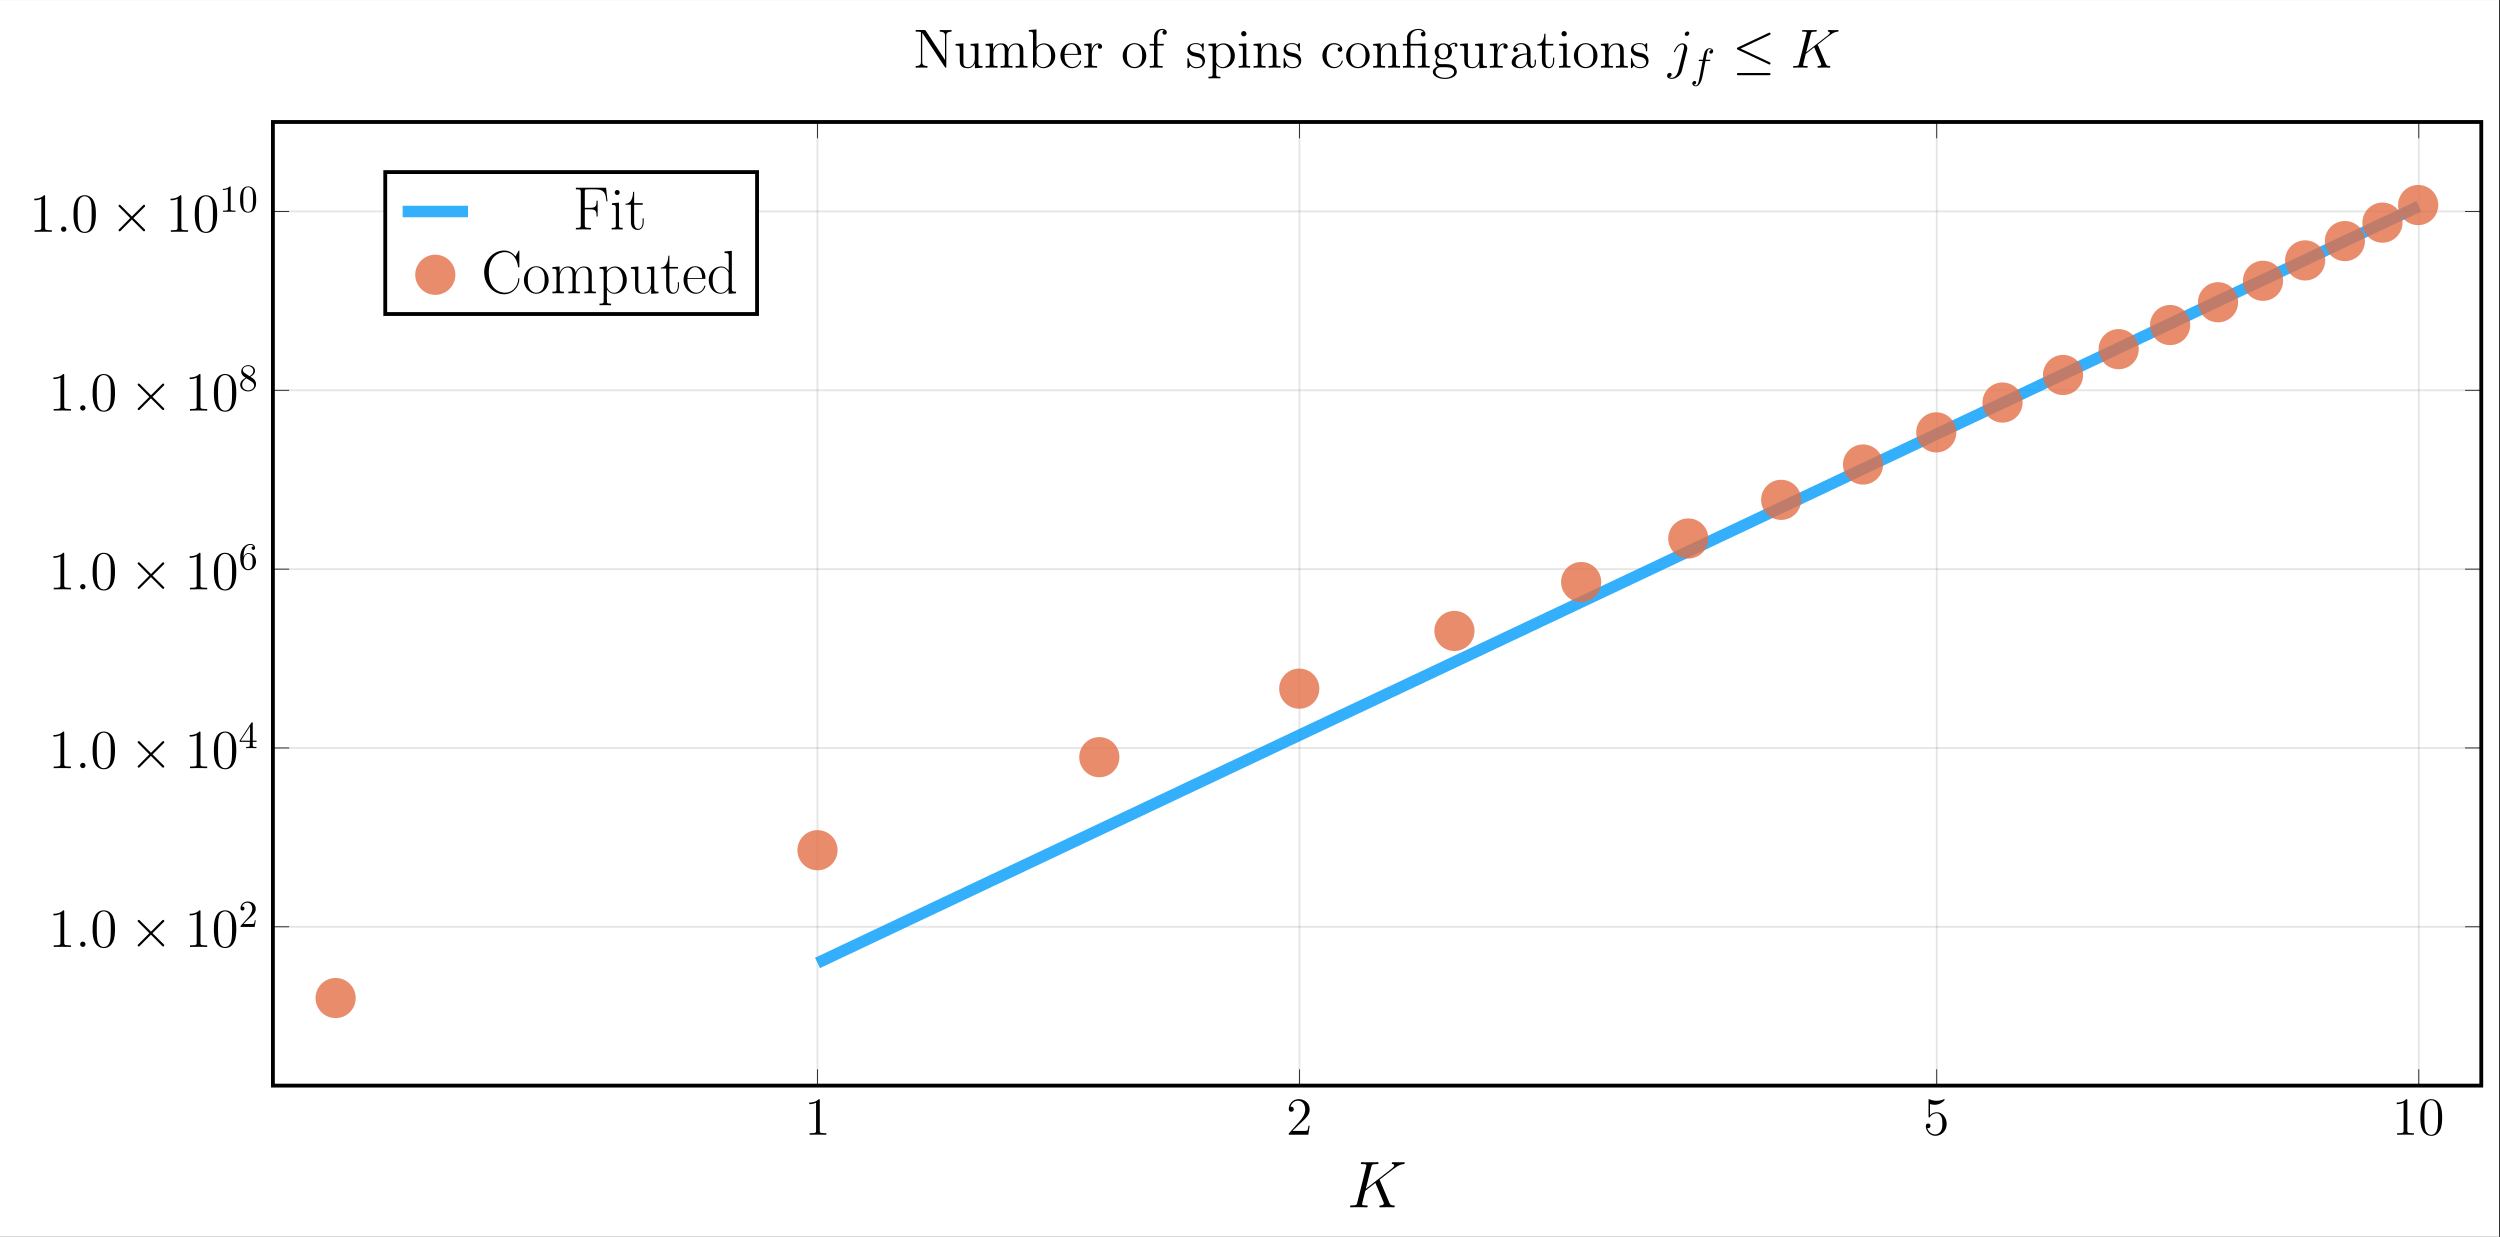 <?xml version="1.0" encoding="UTF-8"?>
<svg xmlns="http://www.w3.org/2000/svg" xmlns:xlink="http://www.w3.org/1999/xlink" width="650.738pt" height="321.957pt" viewBox="0 0 650.738 321.957" version="1.2">
<rect x="0" y="0" width="650.738" height="321.957" fill="#333333" stroke="none"/>
<defs>
<g>
<symbol overflow="visible" id="glyph-1661163015099805-0-0">
<path style="stroke:none;" d=""/>
</symbol>
<symbol overflow="visible" id="glyph-1661163015099805-0-1">
<path style="stroke:none;" d="M 5.719 0 L 5.719 -0.406 L 5.281 -0.406 C 4.062 -0.406 4.016 -0.578 4.016 -1.078 L 4.016 -8.938 C 4.016 -9.25 4.016 -9.266 3.734 -9.266 C 3.406 -8.891 2.703 -8.375 1.266 -8.375 L 1.266 -7.969 C 1.594 -7.969 2.281 -7.969 3.047 -8.328 L 3.047 -1.078 C 3.047 -0.578 3.016 -0.406 1.781 -0.406 L 1.359 -0.406 L 1.359 0 C 1.734 -0.031 3.078 -0.031 3.547 -0.031 C 4 -0.031 5.344 -0.031 5.719 0 Z M 5.719 0 "/>
</symbol>
<symbol overflow="visible" id="glyph-1661163015099805-0-2">
<path style="stroke:none;" d="M 6.125 -2.344 L 5.828 -2.344 C 5.781 -2.109 5.672 -1.344 5.531 -1.109 C 5.438 -0.984 4.641 -0.984 4.219 -0.984 L 1.641 -0.984 C 2.016 -1.312 2.875 -2.203 3.234 -2.531 C 5.359 -4.484 6.125 -5.219 6.125 -6.594 C 6.125 -8.188 4.859 -9.266 3.25 -9.266 C 1.625 -9.266 0.688 -7.891 0.688 -6.688 C 0.688 -5.984 1.297 -5.984 1.344 -5.984 C 1.625 -5.984 2 -6.188 2 -6.641 C 2 -7.031 1.734 -7.297 1.344 -7.297 C 1.219 -7.297 1.188 -7.297 1.141 -7.281 C 1.406 -8.219 2.156 -8.859 3.062 -8.859 C 4.25 -8.859 4.969 -7.875 4.969 -6.594 C 4.969 -5.406 4.297 -4.375 3.5 -3.484 L 0.688 -0.328 L 0.688 0 L 5.766 0 Z M 6.125 -2.344 "/>
</symbol>
<symbol overflow="visible" id="glyph-1661163015099805-0-3">
<path style="stroke:none;" d="M 6.125 -2.797 C 6.125 -4.453 5.016 -5.844 3.547 -5.844 C 2.766 -5.844 2.141 -5.484 1.781 -5.094 L 1.781 -7.984 C 2.391 -7.797 2.875 -7.781 3.031 -7.781 C 4.594 -7.781 5.609 -8.938 5.609 -9.125 C 5.609 -9.188 5.578 -9.25 5.484 -9.25 C 5.484 -9.25 5.438 -9.25 5.312 -9.203 C 4.531 -8.859 3.859 -8.828 3.5 -8.828 C 2.578 -8.828 1.922 -9.094 1.656 -9.219 C 1.562 -9.25 1.516 -9.25 1.516 -9.25 C 1.406 -9.25 1.406 -9.172 1.406 -8.953 L 1.406 -4.812 C 1.406 -4.562 1.406 -4.469 1.578 -4.469 C 1.641 -4.469 1.656 -4.484 1.797 -4.656 C 2.188 -5.219 2.844 -5.562 3.547 -5.562 C 4.281 -5.562 4.641 -4.875 4.75 -4.641 C 4.984 -4.094 5 -3.422 5 -2.891 C 5 -2.359 5 -1.562 4.609 -0.938 C 4.312 -0.438 3.766 -0.078 3.156 -0.078 C 2.234 -0.078 1.328 -0.703 1.078 -1.734 C 1.141 -1.703 1.219 -1.688 1.297 -1.688 C 1.531 -1.688 1.906 -1.828 1.906 -2.297 C 1.906 -2.688 1.641 -2.906 1.297 -2.906 C 1.047 -2.906 0.688 -2.781 0.688 -2.25 C 0.688 -1.062 1.625 0.297 3.172 0.297 C 4.75 0.297 6.125 -1.031 6.125 -2.797 Z M 6.125 -2.797 "/>
</symbol>
<symbol overflow="visible" id="glyph-1661163015099805-0-4">
<path style="stroke:none;" d="M 6.25 -4.453 C 6.25 -5.609 6.172 -6.75 5.672 -7.812 C 5.094 -8.969 4.094 -9.266 3.422 -9.266 C 2.609 -9.266 1.609 -8.859 1.094 -7.703 C 0.703 -6.828 0.578 -5.969 0.578 -4.453 C 0.578 -3.109 0.672 -2.094 1.172 -1.094 C 1.719 -0.047 2.672 0.297 3.406 0.297 C 4.609 0.297 5.312 -0.438 5.719 -1.234 C 6.219 -2.281 6.25 -3.656 6.25 -4.453 Z M 5.188 -4.625 C 5.188 -3.688 5.188 -2.641 5.031 -1.781 C 4.766 -0.25 3.891 0.016 3.406 0.016 C 2.953 0.016 2.047 -0.234 1.781 -1.75 C 1.625 -2.594 1.625 -3.656 1.625 -4.625 C 1.625 -5.766 1.625 -6.797 1.859 -7.625 C 2.094 -8.562 2.797 -8.984 3.406 -8.984 C 3.938 -8.984 4.734 -8.672 5 -7.469 C 5.188 -6.672 5.188 -5.578 5.188 -4.625 Z M 5.188 -4.625 "/>
</symbol>
<symbol overflow="visible" id="glyph-1661163015099805-1-0">
<path style="stroke:none;" d=""/>
</symbol>
<symbol overflow="visible" id="glyph-1661163015099805-1-1">
<path style="stroke:none;" d="M 4.125 -9.188 C 4.125 -9.531 4.125 -9.531 3.844 -9.531 C 3.5 -9.156 2.781 -8.625 1.312 -8.625 L 1.312 -8.203 C 1.641 -8.203 2.359 -8.203 3.141 -8.578 L 3.141 -1.109 C 3.141 -0.594 3.094 -0.422 1.844 -0.422 L 1.391 -0.422 L 1.391 0 C 1.781 -0.031 3.172 -0.031 3.641 -0.031 C 4.109 -0.031 5.5 -0.031 5.875 0 L 5.875 -0.422 L 5.438 -0.422 C 4.172 -0.422 4.125 -0.594 4.125 -1.109 Z M 4.125 -9.188 "/>
</symbol>
<symbol overflow="visible" id="glyph-1661163015099805-1-2">
<path style="stroke:none;" d="M 6.422 -4.594 C 6.422 -5.781 6.359 -6.938 5.844 -8.031 C 5.25 -9.219 4.219 -9.531 3.516 -9.531 C 2.688 -9.531 1.656 -9.125 1.141 -7.938 C 0.734 -7.031 0.594 -6.141 0.594 -4.594 C 0.594 -3.203 0.688 -2.156 1.203 -1.141 C 1.766 -0.047 2.75 0.297 3.5 0.297 C 4.75 0.297 5.469 -0.438 5.875 -1.281 C 6.391 -2.359 6.422 -3.766 6.422 -4.594 Z M 3.5 0.016 C 3.047 0.016 2.109 -0.25 1.844 -1.812 C 1.672 -2.672 1.672 -3.766 1.672 -4.766 C 1.672 -5.938 1.672 -7 1.906 -7.844 C 2.156 -8.812 2.891 -9.25 3.5 -9.25 C 4.047 -9.25 4.875 -8.922 5.156 -7.688 C 5.328 -6.875 5.328 -5.734 5.328 -4.766 C 5.328 -3.797 5.328 -2.719 5.172 -1.844 C 4.906 -0.266 4 0.016 3.5 0.016 Z M 3.5 0.016 "/>
</symbol>
<symbol overflow="visible" id="glyph-1661163015099805-1-3">
<path style="stroke:none;" d="M 3.234 -9.594 C 3.109 -9.781 3.094 -9.797 2.781 -9.797 L 0.594 -9.797 L 0.594 -9.375 C 1.203 -9.375 1.562 -9.375 1.953 -9.281 L 1.953 -1.5 C 1.953 -1.094 1.953 -0.422 0.594 -0.422 L 0.594 0 C 0.969 -0.031 1.719 -0.031 2.125 -0.031 C 2.531 -0.031 3.281 -0.031 3.656 0 L 3.656 -0.422 C 2.297 -0.422 2.297 -1.094 2.297 -1.5 L 2.297 -9.047 C 2.406 -8.938 2.406 -8.906 2.531 -8.734 L 8.141 -0.219 C 8.281 -0.016 8.297 0 8.391 0 C 8.516 0 8.547 -0.062 8.562 -0.094 L 8.562 -8.297 C 8.562 -8.703 8.562 -9.375 9.922 -9.375 L 9.922 -9.797 C 9.547 -9.766 8.797 -9.766 8.391 -9.766 C 7.984 -9.766 7.234 -9.766 6.859 -9.797 L 6.859 -9.375 C 8.219 -9.375 8.219 -8.703 8.219 -8.297 L 8.219 -2.016 Z M 3.234 -9.594 "/>
</symbol>
<symbol overflow="visible" id="glyph-1661163015099805-1-4">
<path style="stroke:none;" d="M 4.359 -6.172 L 4.359 -5.75 C 5.328 -5.75 5.453 -5.656 5.453 -4.953 L 5.453 -2.375 C 5.453 -1.156 4.812 -0.141 3.734 -0.141 C 2.547 -0.141 2.484 -0.812 2.484 -1.578 L 2.484 -6.328 L 0.453 -6.172 L 0.453 -5.75 C 1.547 -5.75 1.547 -5.703 1.547 -4.438 L 1.547 -2.281 C 1.547 -1.391 1.547 -0.875 1.984 -0.406 C 2.328 -0.031 2.906 0.141 3.641 0.141 C 3.891 0.141 4.344 0.141 4.828 -0.266 C 5.25 -0.609 5.484 -1.141 5.484 -1.141 L 5.484 0.141 L 7.469 0 L 7.469 -0.422 C 6.5 -0.422 6.391 -0.516 6.391 -1.219 L 6.391 -6.328 Z M 4.359 -6.172 "/>
</symbol>
<symbol overflow="visible" id="glyph-1661163015099805-1-5">
<path style="stroke:none;" d="M 10.281 -3.484 C 10.281 -4.812 10.281 -5.219 9.953 -5.688 C 9.531 -6.234 8.859 -6.328 8.375 -6.328 C 7.188 -6.328 6.578 -5.469 6.359 -4.906 C 6.156 -6.016 5.375 -6.328 4.469 -6.328 C 3.078 -6.328 2.531 -5.141 2.422 -4.844 L 2.406 -4.844 L 2.406 -6.328 L 0.453 -6.172 L 0.453 -5.75 C 1.438 -5.75 1.547 -5.656 1.547 -4.953 L 1.547 -1.062 C 1.547 -0.422 1.391 -0.422 0.453 -0.422 L 0.453 0 C 0.828 -0.031 1.609 -0.031 2.016 -0.031 C 2.422 -0.031 3.203 -0.031 3.578 0 L 3.578 -0.422 C 2.656 -0.422 2.484 -0.422 2.484 -1.062 L 2.484 -3.734 C 2.484 -5.234 3.469 -6.031 4.359 -6.031 C 5.25 -6.031 5.453 -5.312 5.453 -4.438 L 5.453 -1.062 C 5.453 -0.422 5.297 -0.422 4.359 -0.422 L 4.359 0 C 4.734 -0.031 5.516 -0.031 5.906 -0.031 C 6.328 -0.031 7.094 -0.031 7.469 0 L 7.469 -0.422 C 6.562 -0.422 6.391 -0.422 6.391 -1.062 L 6.391 -3.734 C 6.391 -5.234 7.375 -6.031 8.266 -6.031 C 9.156 -6.031 9.359 -5.312 9.359 -4.438 L 9.359 -1.062 C 9.359 -0.422 9.188 -0.422 8.266 -0.422 L 8.266 0 C 8.641 -0.031 9.406 -0.031 9.812 -0.031 C 10.234 -0.031 11 -0.031 11.375 0 L 11.375 -0.422 C 10.656 -0.422 10.297 -0.422 10.281 -0.844 Z M 10.281 -3.484 "/>
</symbol>
<symbol overflow="visible" id="glyph-1661163015099805-1-6">
<path style="stroke:none;" d="M 2.391 -9.953 L 0.406 -9.797 L 0.406 -9.375 C 1.375 -9.375 1.484 -9.281 1.484 -8.578 L 1.484 0 L 1.812 0 C 1.859 -0.109 2.266 -0.828 2.328 -0.938 C 2.656 -0.406 3.266 0.141 4.188 0.141 C 5.844 0.141 7.281 -1.25 7.281 -3.094 C 7.281 -4.922 5.938 -6.328 4.344 -6.328 C 3.562 -6.328 2.891 -5.969 2.391 -5.359 Z M 2.422 -4.594 C 2.422 -4.844 2.422 -4.875 2.578 -5.109 C 2.922 -5.625 3.562 -6.031 4.266 -6.031 C 4.688 -6.031 6.203 -5.859 6.203 -3.109 C 6.203 -2.156 6.047 -1.547 5.703 -1.031 C 5.422 -0.594 4.844 -0.141 4.125 -0.141 C 3.359 -0.141 2.859 -0.641 2.609 -1.031 C 2.422 -1.328 2.422 -1.391 2.422 -1.641 Z M 2.422 -4.594 "/>
</symbol>
<symbol overflow="visible" id="glyph-1661163015099805-1-7">
<path style="stroke:none;" d="M 5.5 -3.328 C 5.812 -3.328 5.844 -3.328 5.844 -3.594 C 5.844 -5.047 5.062 -6.391 3.328 -6.391 C 1.688 -6.391 0.438 -4.922 0.438 -3.141 C 0.438 -1.25 1.891 0.141 3.484 0.141 C 5.188 0.141 5.844 -1.406 5.844 -1.703 C 5.844 -1.797 5.766 -1.844 5.688 -1.844 C 5.562 -1.844 5.531 -1.781 5.516 -1.703 C 5.141 -0.5 4.172 -0.172 3.578 -0.172 C 2.969 -0.172 1.516 -0.578 1.516 -3.062 L 1.516 -3.328 Z M 1.531 -3.594 C 1.656 -5.859 2.906 -6.109 3.312 -6.109 C 4.844 -6.109 4.938 -4.094 4.953 -3.594 Z M 1.531 -3.594 "/>
</symbol>
<symbol overflow="visible" id="glyph-1661163015099805-1-8">
<path style="stroke:none;" d="M 2.391 -3.344 C 2.391 -4.734 2.969 -6.031 4.078 -6.031 C 4.188 -6.031 4.219 -6.031 4.281 -6.031 C 4.156 -5.969 3.938 -5.875 3.938 -5.5 C 3.938 -5.078 4.266 -4.922 4.484 -4.922 C 4.781 -4.922 5.062 -5.109 5.062 -5.5 C 5.062 -5.922 4.672 -6.328 4.062 -6.328 C 2.844 -6.328 2.422 -5 2.344 -4.734 L 2.328 -4.734 L 2.328 -6.328 L 0.406 -6.172 L 0.406 -5.75 C 1.375 -5.75 1.484 -5.656 1.484 -4.953 L 1.484 -1.062 C 1.484 -0.422 1.328 -0.422 0.406 -0.422 L 0.406 0 C 0.797 -0.031 1.594 -0.031 2.016 -0.031 C 2.406 -0.031 3.422 -0.031 3.766 0 L 3.766 -0.422 L 3.469 -0.422 C 2.422 -0.422 2.391 -0.578 2.391 -1.094 Z M 2.391 -3.344 "/>
</symbol>
<symbol overflow="visible" id="glyph-1661163015099805-1-9">
<path style="stroke:none;" d="M 6.578 -3.062 C 6.578 -4.922 5.172 -6.391 3.516 -6.391 C 1.797 -6.391 0.438 -4.875 0.438 -3.062 C 0.438 -1.234 1.859 0.141 3.5 0.141 C 5.188 0.141 6.578 -1.266 6.578 -3.062 Z M 3.516 -0.172 C 2.984 -0.172 2.344 -0.406 1.922 -1.109 C 1.531 -1.75 1.516 -2.594 1.516 -3.203 C 1.516 -3.75 1.516 -4.625 1.969 -5.266 C 2.359 -5.875 3 -6.109 3.5 -6.109 C 4.062 -6.109 4.656 -5.859 5.047 -5.297 C 5.5 -4.641 5.5 -3.734 5.5 -3.203 C 5.5 -2.703 5.5 -1.812 5.125 -1.141 C 4.719 -0.438 4.062 -0.172 3.516 -0.172 Z M 3.516 -0.172 "/>
</symbol>
<symbol overflow="visible" id="glyph-1661163015099805-1-10">
<path style="stroke:none;" d="M 2.469 -5.766 L 4.094 -5.766 L 4.094 -6.188 L 2.438 -6.188 L 2.438 -7.859 C 2.438 -9.156 3.094 -9.812 3.688 -9.812 C 3.797 -9.812 4.016 -9.781 4.188 -9.703 C 4.125 -9.688 3.766 -9.547 3.766 -9.141 C 3.766 -8.812 4 -8.578 4.328 -8.578 C 4.672 -8.578 4.906 -8.812 4.906 -9.156 C 4.906 -9.688 4.391 -10.094 3.703 -10.094 C 2.703 -10.094 1.562 -9.328 1.562 -7.859 L 1.562 -6.188 L 0.438 -6.188 L 0.438 -5.766 L 1.562 -5.766 L 1.562 -1.062 C 1.562 -0.422 1.406 -0.422 0.469 -0.422 L 0.469 0 C 0.875 -0.031 1.656 -0.031 2.094 -0.031 C 2.484 -0.031 3.5 -0.031 3.828 0 L 3.828 -0.422 L 3.547 -0.422 C 2.5 -0.422 2.469 -0.578 2.469 -1.094 Z M 2.469 -5.766 "/>
</symbol>
<symbol overflow="visible" id="glyph-1661163015099805-1-11">
<path style="stroke:none;" d="M 4.703 -6.062 C 4.703 -6.328 4.703 -6.391 4.562 -6.391 C 4.453 -6.391 4.172 -6.078 4.078 -5.953 C 3.625 -6.312 3.188 -6.391 2.719 -6.391 C 0.984 -6.391 0.469 -5.453 0.469 -4.656 C 0.469 -4.5 0.469 -4 1.016 -3.5 C 1.484 -3.094 1.969 -3 2.625 -2.875 C 3.406 -2.719 3.594 -2.672 3.953 -2.375 C 4.219 -2.172 4.406 -1.844 4.406 -1.453 C 4.406 -0.828 4.047 -0.141 2.781 -0.141 C 1.844 -0.141 1.141 -0.688 0.828 -2.125 C 0.781 -2.375 0.781 -2.391 0.766 -2.406 C 0.734 -2.469 0.672 -2.469 0.625 -2.469 C 0.469 -2.469 0.469 -2.391 0.469 -2.141 L 0.469 -0.188 C 0.469 0.078 0.469 0.141 0.609 0.141 C 0.688 0.141 0.703 0.125 0.953 -0.172 C 1.016 -0.266 1.016 -0.297 1.234 -0.531 C 1.781 0.141 2.547 0.141 2.797 0.141 C 4.297 0.141 5.047 -0.688 5.047 -1.828 C 5.047 -2.594 4.578 -3.062 4.453 -3.188 C 3.938 -3.625 3.547 -3.719 2.594 -3.891 C 2.172 -3.969 1.125 -4.172 1.125 -5.031 C 1.125 -5.484 1.422 -6.141 2.719 -6.141 C 4.281 -6.141 4.359 -4.812 4.391 -4.359 C 4.406 -4.25 4.5 -4.25 4.547 -4.25 C 4.703 -4.25 4.703 -4.312 4.703 -4.578 Z M 4.703 -6.062 "/>
</symbol>
<symbol overflow="visible" id="glyph-1661163015099805-1-12">
<path style="stroke:none;" d="M 3.516 2.359 C 2.594 2.359 2.422 2.359 2.422 1.719 L 2.422 -0.781 C 2.688 -0.422 3.266 0.141 4.188 0.141 C 5.844 0.141 7.281 -1.25 7.281 -3.094 C 7.281 -4.922 5.938 -6.328 4.375 -6.328 C 3.109 -6.328 2.438 -5.422 2.391 -5.359 L 2.391 -6.328 L 0.406 -6.172 L 0.406 -5.75 C 1.406 -5.75 1.484 -5.656 1.484 -5.016 L 1.484 1.719 C 1.484 2.359 1.328 2.359 0.406 2.359 L 0.406 2.781 C 0.781 2.75 1.547 2.75 1.953 2.75 C 2.359 2.75 3.141 2.75 3.516 2.781 Z M 2.422 -4.578 C 2.422 -4.844 2.422 -4.859 2.578 -5.094 C 3.016 -5.734 3.719 -6.016 4.266 -6.016 C 5.328 -6.016 6.203 -4.703 6.203 -3.094 C 6.203 -1.391 5.219 -0.141 4.109 -0.141 C 3.672 -0.141 3.25 -0.328 2.969 -0.609 C 2.641 -0.938 2.422 -1.219 2.422 -1.625 Z M 2.422 -4.578 "/>
</symbol>
<symbol overflow="visible" id="glyph-1661163015099805-1-13">
<path style="stroke:none;" d="M 2.5 -8.828 C 2.5 -9.203 2.188 -9.531 1.797 -9.531 C 1.422 -9.531 1.109 -9.234 1.109 -8.844 C 1.109 -8.422 1.453 -8.141 1.797 -8.141 C 2.234 -8.141 2.5 -8.516 2.5 -8.828 Z M 0.516 -6.172 L 0.516 -5.75 C 1.438 -5.75 1.562 -5.672 1.562 -4.969 L 1.562 -1.062 C 1.562 -0.422 1.406 -0.422 0.469 -0.422 L 0.469 0 C 0.875 -0.031 1.562 -0.031 1.984 -0.031 C 2.141 -0.031 2.969 -0.031 3.453 0 L 3.453 -0.422 C 2.531 -0.422 2.469 -0.484 2.469 -1.047 L 2.469 -6.328 Z M 0.516 -6.172 "/>
</symbol>
<symbol overflow="visible" id="glyph-1661163015099805-1-14">
<path style="stroke:none;" d="M 6.391 -3.484 C 6.391 -4.812 6.391 -5.219 6.047 -5.688 C 5.641 -6.234 4.969 -6.328 4.469 -6.328 C 3.078 -6.328 2.531 -5.141 2.422 -4.844 L 2.406 -4.844 L 2.406 -6.328 L 0.453 -6.172 L 0.453 -5.75 C 1.438 -5.75 1.547 -5.656 1.547 -4.953 L 1.547 -1.062 C 1.547 -0.422 1.391 -0.422 0.453 -0.422 L 0.453 0 C 0.828 -0.031 1.609 -0.031 2.016 -0.031 C 2.422 -0.031 3.203 -0.031 3.578 0 L 3.578 -0.422 C 2.656 -0.422 2.484 -0.422 2.484 -1.062 L 2.484 -3.734 C 2.484 -5.234 3.469 -6.031 4.359 -6.031 C 5.25 -6.031 5.453 -5.312 5.453 -4.438 L 5.453 -1.062 C 5.453 -0.422 5.297 -0.422 4.359 -0.422 L 4.359 0 C 4.734 -0.031 5.516 -0.031 5.906 -0.031 C 6.328 -0.031 7.094 -0.031 7.469 0 L 7.469 -0.422 C 6.75 -0.422 6.391 -0.422 6.391 -0.844 Z M 6.391 -3.484 "/>
</symbol>
<symbol overflow="visible" id="glyph-1661163015099805-1-15">
<path style="stroke:none;" d="M 5.188 -5.312 C 5.016 -5.312 4.484 -5.312 4.484 -4.719 C 4.484 -4.375 4.734 -4.125 5.078 -4.125 C 5.406 -4.125 5.688 -4.328 5.688 -4.75 C 5.688 -5.703 4.672 -6.391 3.516 -6.391 C 1.844 -6.391 0.5 -4.906 0.5 -3.094 C 0.5 -1.266 1.875 0.141 3.5 0.141 C 5.391 0.141 5.828 -1.578 5.828 -1.703 C 5.828 -1.844 5.719 -1.844 5.688 -1.844 C 5.547 -1.844 5.531 -1.797 5.5 -1.625 C 5.172 -0.609 4.406 -0.172 3.625 -0.172 C 2.75 -0.172 1.594 -0.938 1.594 -3.109 C 1.594 -5.5 2.812 -6.078 3.531 -6.078 C 4.078 -6.078 4.859 -5.859 5.188 -5.312 Z M 5.188 -5.312 "/>
</symbol>
<symbol overflow="visible" id="glyph-1661163015099805-1-16">
<path style="stroke:none;" d="M 4.562 -6.219 C 4.469 -6.219 4.328 -6.203 4.297 -6.203 C 4.281 -6.188 4.25 -6.188 4.047 -6.188 L 2.359 -6.188 L 2.359 -7.797 C 2.359 -9.266 3.609 -9.812 4.453 -9.812 C 4.609 -9.812 5.297 -9.797 5.719 -9.312 C 5.125 -9.312 5.078 -8.859 5.078 -8.703 C 5.078 -8.297 5.422 -8.109 5.672 -8.109 C 5.922 -8.109 6.266 -8.281 6.266 -8.719 C 6.266 -9.453 5.594 -10.094 4.484 -10.094 C 3.188 -10.094 1.484 -9.375 1.484 -7.828 L 1.484 -6.188 L 0.375 -6.188 L 0.375 -5.766 L 1.484 -5.766 L 1.484 -1.062 C 1.484 -0.422 1.328 -0.422 0.406 -0.422 L 0.406 0 C 0.797 -0.031 1.5 -0.031 1.938 -0.031 C 2.359 -0.031 3.078 -0.031 3.484 0 L 3.484 -0.422 C 2.562 -0.422 2.391 -0.422 2.391 -1.062 L 2.391 -5.766 L 4.641 -5.766 C 5.312 -5.766 5.391 -5.578 5.391 -4.984 L 5.391 -1.062 C 5.391 -0.422 5.234 -0.422 4.297 -0.422 L 4.297 0 C 4.703 -0.031 5.406 -0.031 5.844 -0.031 C 6.266 -0.031 6.984 -0.031 7.391 0 L 7.391 -0.422 C 6.469 -0.422 6.297 -0.422 6.297 -1.062 L 6.297 -6.344 Z M 4.562 -6.219 "/>
</symbol>
<symbol overflow="visible" id="glyph-1661163015099805-1-17">
<path style="stroke:none;" d="M 1.703 -2.594 C 2.375 -2.156 2.953 -2.156 3.109 -2.156 C 4.406 -2.156 5.359 -3.125 5.359 -4.234 C 5.359 -4.625 5.25 -5.156 4.797 -5.625 C 5.344 -6.203 6.031 -6.203 6.094 -6.203 C 6.156 -6.203 6.219 -6.203 6.281 -6.172 C 6.141 -6.109 6.062 -5.969 6.062 -5.812 C 6.062 -5.609 6.203 -5.438 6.438 -5.438 C 6.562 -5.438 6.812 -5.516 6.812 -5.828 C 6.812 -6.078 6.609 -6.484 6.109 -6.484 C 5.359 -6.484 4.812 -6.031 4.609 -5.812 C 4.172 -6.141 3.672 -6.328 3.125 -6.328 C 1.844 -6.328 0.875 -5.344 0.875 -4.25 C 0.875 -3.422 1.375 -2.891 1.516 -2.766 C 1.344 -2.547 1.094 -2.141 1.094 -1.578 C 1.094 -0.75 1.594 -0.391 1.703 -0.312 C 1.047 -0.125 0.391 0.391 0.391 1.141 C 0.391 2.125 1.734 2.938 3.5 2.938 C 5.203 2.938 6.625 2.188 6.625 1.109 C 6.625 0.75 6.531 -0.094 5.672 -0.547 C 4.938 -0.922 4.219 -0.922 2.984 -0.922 C 2.109 -0.922 2.016 -0.922 1.75 -1.188 C 1.609 -1.328 1.484 -1.609 1.484 -1.906 C 1.484 -2.156 1.562 -2.391 1.703 -2.594 Z M 3.125 -2.453 C 1.859 -2.453 1.859 -3.906 1.859 -4.234 C 1.859 -4.484 1.859 -5.078 2.109 -5.469 C 2.375 -5.875 2.812 -6.031 3.109 -6.031 C 4.375 -6.031 4.375 -4.578 4.375 -4.25 C 4.375 -3.984 4.375 -3.406 4.125 -3.016 C 3.859 -2.594 3.422 -2.453 3.125 -2.453 Z M 3.516 2.641 C 2.141 2.641 1.094 1.938 1.094 1.125 C 1.094 1 1.125 0.438 1.656 0.078 C 1.984 -0.125 2.109 -0.125 3.109 -0.125 C 4.297 -0.125 5.922 -0.125 5.922 1.125 C 5.922 1.969 4.828 2.641 3.516 2.641 Z M 3.516 2.641 "/>
</symbol>
<symbol overflow="visible" id="glyph-1661163015099805-1-18">
<path style="stroke:none;" d="M 5.531 -3.828 C 5.531 -4.609 5.531 -5.172 4.906 -5.734 C 4.406 -6.203 3.766 -6.391 3.125 -6.391 C 1.953 -6.391 1.047 -5.625 1.047 -4.688 C 1.047 -4.281 1.312 -4.078 1.656 -4.078 C 2 -4.078 2.234 -4.312 2.234 -4.656 C 2.234 -5.25 1.719 -5.25 1.5 -5.25 C 1.844 -5.859 2.531 -6.109 3.094 -6.109 C 3.766 -6.109 4.609 -5.562 4.609 -4.281 L 4.609 -3.703 C 1.719 -3.656 0.625 -2.453 0.625 -1.344 C 0.625 -0.219 1.953 0.141 2.828 0.141 C 3.766 0.141 4.422 -0.438 4.688 -1.125 C 4.75 -0.438 5.188 0.078 5.812 0.078 C 6.109 0.078 6.938 -0.125 6.938 -1.281 L 6.938 -2.078 L 6.625 -2.078 L 6.625 -1.281 C 6.625 -0.453 6.281 -0.344 6.078 -0.344 C 5.531 -0.344 5.531 -1.109 5.531 -1.312 Z M 4.609 -2.016 C 4.609 -0.609 3.562 -0.141 2.938 -0.141 C 2.234 -0.141 1.656 -0.656 1.656 -1.344 C 1.656 -3.234 4.094 -3.406 4.609 -3.438 Z M 4.609 -2.016 "/>
</symbol>
<symbol overflow="visible" id="glyph-1661163015099805-1-19">
<path style="stroke:none;" d="M 2.406 -5.766 L 4.438 -5.766 L 4.438 -6.188 L 2.406 -6.188 L 2.406 -8.828 L 2.094 -8.828 C 2.078 -7.469 1.562 -6.094 0.266 -6.047 L 0.266 -5.766 L 1.484 -5.766 L 1.484 -1.781 C 1.484 -0.188 2.531 0.141 3.297 0.141 C 4.203 0.141 4.672 -0.75 4.672 -1.781 L 4.672 -2.594 L 4.359 -2.594 L 4.359 -1.812 C 4.359 -0.781 3.938 -0.172 3.391 -0.172 C 2.406 -0.172 2.406 -1.5 2.406 -1.75 Z M 2.406 -5.766 "/>
</symbol>
<symbol overflow="visible" id="glyph-1661163015099805-2-0">
<path style="stroke:none;" d=""/>
</symbol>
<symbol overflow="visible" id="glyph-1661163015099805-2-1">
<path style="stroke:none;" d="M 2.641 -0.688 C 2.641 -1.109 2.297 -1.391 1.953 -1.391 C 1.531 -1.391 1.25 -1.047 1.25 -0.703 C 1.25 -0.281 1.594 0 1.938 0 C 2.359 0 2.641 -0.344 2.641 -0.688 Z M 2.641 -0.688 "/>
</symbol>
<symbol overflow="visible" id="glyph-1661163015099805-2-2">
<path style="stroke:none;" d="M 5.016 -4.547 C 5.078 -4.781 5.078 -4.984 5.078 -5.031 C 5.078 -5.859 4.453 -6.328 3.812 -6.328 C 2.359 -6.328 1.594 -4.234 1.594 -4.125 C 1.594 -4.062 1.656 -4 1.734 -4 C 1.844 -4 1.859 -4.062 1.938 -4.203 C 2.516 -5.594 3.234 -6.031 3.766 -6.031 C 4.078 -6.031 4.234 -5.875 4.234 -5.375 C 4.234 -5.031 4.188 -4.891 4.125 -4.641 L 2.766 0.781 C 2.5 1.844 1.828 2.641 1.031 2.641 C 0.969 2.641 0.672 2.641 0.406 2.5 C 0.75 2.422 1.016 2.156 1.016 1.812 C 1.016 1.578 0.844 1.344 0.531 1.344 C 0.156 1.344 -0.188 1.656 -0.188 2.094 C -0.188 2.688 0.438 2.922 1.031 2.922 C 2.016 2.922 3.328 2.188 3.688 0.766 Z M 5.609 -8.953 C 5.609 -9.312 5.312 -9.422 5.141 -9.422 C 4.75 -9.422 4.422 -9.047 4.422 -8.734 C 4.422 -8.516 4.594 -8.266 4.906 -8.266 C 5.234 -8.266 5.609 -8.578 5.609 -8.953 Z M 5.609 -8.953 "/>
</symbol>
<symbol overflow="visible" id="glyph-1661163015099805-2-3">
<path style="stroke:none;" d="M 7.172 -5.797 C 7.156 -5.844 7.094 -5.953 7.094 -6 C 7.094 -6.016 7.109 -6.031 7.359 -6.203 L 8.75 -7.297 C 10.672 -8.797 11.297 -9.297 12.297 -9.375 C 12.391 -9.391 12.531 -9.391 12.531 -9.641 C 12.531 -9.719 12.5 -9.797 12.375 -9.797 C 12.219 -9.797 12.047 -9.766 11.891 -9.766 L 11.344 -9.766 C 10.906 -9.766 10.422 -9.797 10 -9.797 C 9.891 -9.797 9.719 -9.797 9.719 -9.531 C 9.719 -9.391 9.828 -9.375 9.906 -9.375 C 10.062 -9.359 10.25 -9.312 10.25 -9.109 C 10.25 -8.828 9.828 -8.484 9.703 -8.391 L 4.094 -4.016 L 5.281 -8.75 C 5.406 -9.234 5.438 -9.375 6.453 -9.375 C 6.734 -9.375 6.859 -9.375 6.859 -9.656 C 6.859 -9.797 6.719 -9.797 6.641 -9.797 C 6.391 -9.797 6.078 -9.766 5.812 -9.766 L 4.109 -9.766 C 3.859 -9.766 3.547 -9.797 3.281 -9.797 C 3.172 -9.797 3.016 -9.797 3.016 -9.531 C 3.016 -9.375 3.141 -9.375 3.359 -9.375 C 4.234 -9.375 4.234 -9.266 4.234 -9.109 C 4.234 -9.078 4.234 -9 4.172 -8.781 L 2.234 -1.062 C 2.109 -0.562 2.078 -0.422 1.078 -0.422 C 0.797 -0.422 0.656 -0.422 0.656 -0.156 C 0.656 0 0.781 0 0.875 0 C 1.141 0 1.438 -0.031 1.703 -0.031 L 3.391 -0.031 C 3.656 -0.031 3.953 0 4.234 0 C 4.344 0 4.5 0 4.5 -0.266 C 4.5 -0.422 4.375 -0.422 4.156 -0.422 C 3.281 -0.422 3.281 -0.531 3.281 -0.672 C 3.281 -0.781 3.375 -1.141 3.422 -1.359 L 3.984 -3.578 L 6.172 -5.297 C 6.578 -4.375 7.344 -2.531 7.938 -1.141 C 7.969 -1.047 8 -0.969 8 -0.859 C 8 -0.438 7.438 -0.422 7.297 -0.422 C 7.172 -0.422 7.031 -0.422 7.031 -0.141 C 7.031 0 7.188 0 7.234 0 C 7.734 0 8.266 -0.031 8.766 -0.031 L 9.453 -0.031 C 9.672 -0.031 9.906 0 10.125 0 C 10.219 0 10.375 0 10.375 -0.266 C 10.375 -0.422 10.234 -0.422 10.094 -0.422 C 9.562 -0.438 9.375 -0.547 9.172 -1.062 Z M 7.172 -5.797 "/>
</symbol>
<symbol overflow="visible" id="glyph-1661163015099805-3-0">
<path style="stroke:none;" d=""/>
</symbol>
<symbol overflow="visible" id="glyph-1661163015099805-3-1">
<path style="stroke:none;" d="M 5.578 -3.984 L 2.719 -6.844 C 2.531 -7.016 2.516 -7.047 2.391 -7.047 C 2.25 -7.047 2.109 -6.906 2.109 -6.75 C 2.109 -6.656 2.141 -6.625 2.297 -6.469 L 5.156 -3.578 L 2.297 -0.703 C 2.141 -0.547 2.109 -0.516 2.109 -0.422 C 2.109 -0.266 2.25 -0.125 2.391 -0.125 C 2.516 -0.125 2.531 -0.156 2.719 -0.328 L 5.562 -3.188 L 8.531 -0.219 C 8.562 -0.203 8.656 -0.125 8.75 -0.125 C 8.922 -0.125 9.031 -0.266 9.031 -0.422 C 9.031 -0.438 9.031 -0.5 9 -0.578 C 8.984 -0.609 6.703 -2.859 5.984 -3.578 L 8.609 -6.203 C 8.672 -6.297 8.891 -6.484 8.969 -6.562 C 8.984 -6.594 9.031 -6.656 9.031 -6.75 C 9.031 -6.906 8.922 -7.047 8.75 -7.047 C 8.641 -7.047 8.578 -6.984 8.422 -6.828 Z M 5.578 -3.984 "/>
</symbol>
<symbol overflow="visible" id="glyph-1661163015099805-3-2">
<path style="stroke:none;" d="M 9.688 -8.516 C 9.844 -8.594 9.953 -8.656 9.953 -8.828 C 9.953 -9 9.844 -9.125 9.672 -9.125 C 9.594 -9.125 9.469 -9.062 9.406 -9.031 L 1.484 -5.297 C 1.234 -5.172 1.188 -5.078 1.188 -4.969 C 1.188 -4.828 1.281 -4.734 1.484 -4.641 L 9.406 -0.922 C 9.594 -0.812 9.625 -0.812 9.672 -0.812 C 9.828 -0.812 9.953 -0.953 9.953 -1.109 C 9.953 -1.234 9.891 -1.312 9.656 -1.438 L 2.156 -4.969 Z M 9.453 1.969 C 9.703 1.969 9.953 1.969 9.953 1.672 C 9.953 1.391 9.656 1.391 9.438 1.391 L 1.703 1.391 C 1.484 1.391 1.188 1.391 1.188 1.672 C 1.188 1.969 1.453 1.969 1.688 1.969 Z M 9.453 1.969 "/>
</symbol>
<symbol overflow="visible" id="glyph-1661163015099805-4-0">
<path style="stroke:none;" d=""/>
</symbol>
<symbol overflow="visible" id="glyph-1661163015099805-4-1">
<path style="stroke:none;" d="M 1.266 -0.766 L 2.312 -1.797 C 3.875 -3.172 4.469 -3.703 4.469 -4.703 C 4.469 -5.828 3.578 -6.625 2.359 -6.625 C 1.234 -6.625 0.5 -5.719 0.5 -4.828 C 0.5 -4.266 1 -4.266 1.031 -4.266 C 1.188 -4.266 1.547 -4.391 1.547 -4.797 C 1.547 -5.062 1.359 -5.312 1.016 -5.312 C 0.938 -5.312 0.922 -5.312 0.891 -5.312 C 1.109 -5.953 1.656 -6.312 2.234 -6.312 C 3.141 -6.312 3.562 -5.516 3.562 -4.703 C 3.562 -3.906 3.062 -3.109 2.516 -2.5 L 0.609 -0.375 C 0.5 -0.266 0.5 -0.234 0.5 0 L 4.188 0 L 4.469 -1.734 L 4.219 -1.734 C 4.172 -1.438 4.094 -1 4 -0.844 C 3.938 -0.766 3.281 -0.766 3.062 -0.766 Z M 1.266 -0.766 "/>
</symbol>
<symbol overflow="visible" id="glyph-1661163015099805-4-2">
<path style="stroke:none;" d="M 2.922 -1.641 L 2.922 -0.781 C 2.922 -0.422 2.906 -0.312 2.172 -0.312 L 1.953 -0.312 L 1.953 0 C 2.375 -0.031 2.891 -0.031 3.297 -0.031 C 3.719 -0.031 4.25 -0.031 4.656 0 L 4.656 -0.312 L 4.453 -0.312 C 3.719 -0.312 3.688 -0.422 3.688 -0.781 L 3.688 -1.641 L 4.688 -1.641 L 4.688 -1.953 L 3.688 -1.953 L 3.688 -6.484 C 3.688 -6.672 3.688 -6.734 3.531 -6.734 C 3.438 -6.734 3.406 -6.734 3.328 -6.625 L 0.281 -1.953 L 0.281 -1.641 Z M 2.984 -1.953 L 0.562 -1.953 L 2.984 -5.656 Z M 2.984 -1.953 "/>
</symbol>
<symbol overflow="visible" id="glyph-1661163015099805-4-3">
<path style="stroke:none;" d="M 1.312 -3.266 L 1.312 -3.5 C 1.312 -6.016 2.547 -6.375 3.062 -6.375 C 3.297 -6.375 3.719 -6.312 3.938 -5.984 C 3.781 -5.984 3.391 -5.984 3.391 -5.531 C 3.391 -5.219 3.625 -5.078 3.844 -5.078 C 4 -5.078 4.297 -5.172 4.297 -5.547 C 4.297 -6.156 3.859 -6.625 3.031 -6.625 C 1.766 -6.625 0.422 -5.344 0.422 -3.141 C 0.422 -0.484 1.578 0.219 2.5 0.219 C 3.609 0.219 4.547 -0.719 4.547 -2.031 C 4.547 -3.297 3.656 -4.25 2.562 -4.25 C 1.875 -4.25 1.516 -3.75 1.312 -3.266 Z M 2.5 -0.062 C 1.875 -0.062 1.578 -0.656 1.516 -0.812 C 1.328 -1.281 1.328 -2.062 1.328 -2.25 C 1.328 -3.031 1.656 -4.016 2.547 -4.016 C 2.703 -4.016 3.172 -4.016 3.469 -3.406 C 3.656 -3.031 3.656 -2.531 3.656 -2.047 C 3.656 -1.562 3.656 -1.062 3.484 -0.703 C 3.188 -0.109 2.734 -0.062 2.5 -0.062 Z M 2.5 -0.062 "/>
</symbol>
<symbol overflow="visible" id="glyph-1661163015099805-4-4">
<path style="stroke:none;" d="M 1.625 -4.547 C 1.172 -4.844 1.125 -5.188 1.125 -5.359 C 1.125 -5.969 1.766 -6.375 2.484 -6.375 C 3.203 -6.375 3.844 -5.859 3.844 -5.141 C 3.844 -4.578 3.453 -4.094 2.859 -3.75 Z M 3.078 -3.609 C 3.797 -3.969 4.281 -4.484 4.281 -5.141 C 4.281 -6.062 3.391 -6.625 2.484 -6.625 C 1.5 -6.625 0.688 -5.891 0.688 -4.969 C 0.688 -4.781 0.703 -4.344 1.125 -3.875 C 1.234 -3.75 1.609 -3.5 1.844 -3.328 C 1.281 -3.047 0.422 -2.484 0.422 -1.5 C 0.422 -0.453 1.438 0.219 2.484 0.219 C 3.609 0.219 4.547 -0.609 4.547 -1.672 C 4.547 -2.031 4.438 -2.484 4.062 -2.891 C 3.875 -3.109 3.719 -3.203 3.078 -3.609 Z M 2.078 -3.188 L 3.297 -2.406 C 3.578 -2.219 4.047 -1.922 4.047 -1.312 C 4.047 -0.578 3.297 -0.062 2.484 -0.062 C 1.625 -0.062 0.922 -0.672 0.922 -1.5 C 0.922 -2.078 1.234 -2.719 2.078 -3.188 Z M 2.078 -3.188 "/>
</symbol>
<symbol overflow="visible" id="glyph-1661163015099805-4-5">
<path style="stroke:none;" d="M 2.922 -6.375 C 2.922 -6.609 2.922 -6.625 2.703 -6.625 C 2.078 -5.984 1.203 -5.984 0.891 -5.984 L 0.891 -5.688 C 1.078 -5.688 1.672 -5.688 2.188 -5.938 L 2.188 -0.781 C 2.188 -0.422 2.156 -0.312 1.266 -0.312 L 0.953 -0.312 L 0.953 0 C 1.297 -0.031 2.156 -0.031 2.562 -0.031 C 2.953 -0.031 3.828 -0.031 4.172 0 L 4.172 -0.312 L 3.859 -0.312 C 2.953 -0.312 2.922 -0.422 2.922 -0.781 Z M 2.922 -6.375 "/>
</symbol>
<symbol overflow="visible" id="glyph-1661163015099805-4-6">
<path style="stroke:none;" d="M 4.578 -3.188 C 4.578 -3.984 4.531 -4.781 4.188 -5.516 C 3.719 -6.469 2.906 -6.625 2.484 -6.625 C 1.891 -6.625 1.172 -6.375 0.75 -5.438 C 0.438 -4.75 0.391 -3.984 0.391 -3.188 C 0.391 -2.438 0.422 -1.547 0.844 -0.781 C 1.266 0.016 1.984 0.219 2.484 0.219 C 3.016 0.219 3.766 0.016 4.203 -0.938 C 4.531 -1.625 4.578 -2.406 4.578 -3.188 Z M 2.484 0 C 2.094 0 1.5 -0.25 1.328 -1.203 C 1.219 -1.797 1.219 -2.719 1.219 -3.297 C 1.219 -3.938 1.219 -4.594 1.297 -5.141 C 1.484 -6.312 2.234 -6.406 2.484 -6.406 C 2.812 -6.406 3.469 -6.234 3.656 -5.25 C 3.75 -4.688 3.75 -3.938 3.75 -3.297 C 3.75 -2.562 3.75 -1.875 3.641 -1.25 C 3.5 -0.297 2.922 0 2.484 0 Z M 2.484 0 "/>
</symbol>
<symbol overflow="visible" id="glyph-1661163015099805-5-0">
<path style="stroke:none;" d=""/>
</symbol>
<symbol overflow="visible" id="glyph-1661163015099805-5-1">
<path style="stroke:none;" d="M 8.594 -6.953 C 8.578 -7 8.516 -7.141 8.516 -7.188 C 8.516 -7.203 8.531 -7.219 8.828 -7.453 L 10.5 -8.75 C 12.797 -10.547 13.562 -11.141 14.75 -11.25 C 14.859 -11.266 15.031 -11.266 15.031 -11.562 C 15.031 -11.656 14.984 -11.75 14.844 -11.75 C 14.656 -11.75 14.453 -11.719 14.266 -11.719 L 13.609 -11.719 C 13.078 -11.719 12.5 -11.75 11.984 -11.75 C 11.875 -11.75 11.656 -11.75 11.656 -11.438 C 11.656 -11.266 11.781 -11.25 11.891 -11.25 C 12.078 -11.234 12.297 -11.172 12.297 -10.922 C 12.297 -10.578 11.781 -10.172 11.641 -10.062 L 4.906 -4.812 L 6.328 -10.5 C 6.484 -11.078 6.516 -11.25 7.734 -11.25 C 8.062 -11.25 8.219 -11.25 8.219 -11.578 C 8.219 -11.75 8.047 -11.75 7.969 -11.75 C 7.656 -11.75 7.297 -11.719 6.969 -11.719 L 4.938 -11.719 C 4.625 -11.719 4.25 -11.75 3.938 -11.75 C 3.797 -11.75 3.609 -11.75 3.609 -11.422 C 3.609 -11.25 3.766 -11.25 4.031 -11.25 C 5.078 -11.25 5.078 -11.109 5.078 -10.922 C 5.078 -10.891 5.078 -10.781 5 -10.531 L 2.688 -1.266 C 2.531 -0.672 2.5 -0.5 1.297 -0.5 C 0.969 -0.5 0.797 -0.5 0.797 -0.188 C 0.797 0 0.953 0 1.047 0 C 1.375 0 1.719 -0.031 2.047 -0.031 L 4.062 -0.031 C 4.391 -0.031 4.75 0 5.078 0 C 5.219 0 5.406 0 5.406 -0.328 C 5.406 -0.5 5.25 -0.5 4.984 -0.5 C 3.938 -0.5 3.938 -0.641 3.938 -0.812 C 3.938 -0.922 4.047 -1.359 4.109 -1.641 L 4.781 -4.297 L 7.391 -6.344 C 7.891 -5.25 8.812 -3.047 9.516 -1.359 C 9.562 -1.25 9.594 -1.156 9.594 -1.031 C 9.594 -0.516 8.906 -0.5 8.75 -0.5 C 8.594 -0.5 8.422 -0.5 8.422 -0.172 C 8.422 0 8.625 0 8.672 0 C 9.266 0 9.906 -0.031 10.516 -0.031 L 11.344 -0.031 C 11.594 -0.031 11.891 0 12.141 0 C 12.25 0 12.438 0 12.438 -0.328 C 12.438 -0.5 12.281 -0.5 12.109 -0.5 C 11.469 -0.516 11.25 -0.656 11 -1.266 Z M 8.594 -6.953 "/>
</symbol>
<symbol overflow="visible" id="glyph-1661163015099805-6-0">
<path style="stroke:none;" d=""/>
</symbol>
<symbol overflow="visible" id="glyph-1661163015099805-6-1">
<path style="stroke:none;" d="M 4 -4.359 L 4.938 -4.359 C 5.156 -4.359 5.266 -4.359 5.266 -4.578 C 5.266 -4.703 5.156 -4.703 4.969 -4.703 L 4.062 -4.703 L 4.297 -5.938 C 4.344 -6.172 4.5 -6.953 4.562 -7.078 C 4.656 -7.281 4.844 -7.453 5.078 -7.453 C 5.109 -7.453 5.406 -7.453 5.609 -7.25 C 5.125 -7.203 5.016 -6.828 5.016 -6.656 C 5.016 -6.406 5.219 -6.281 5.422 -6.281 C 5.703 -6.281 6.016 -6.516 6.016 -6.938 C 6.016 -7.438 5.516 -7.688 5.078 -7.688 C 4.703 -7.688 4.016 -7.5 3.688 -6.406 C 3.625 -6.188 3.594 -6.078 3.328 -4.703 L 2.578 -4.703 C 2.359 -4.703 2.25 -4.703 2.25 -4.5 C 2.25 -4.359 2.344 -4.359 2.547 -4.359 L 3.266 -4.359 L 2.453 -0.047 C 2.25 1 2.078 2 1.5 2 C 1.469 2 1.188 2 0.984 1.797 C 1.484 1.766 1.578 1.375 1.578 1.203 C 1.578 0.953 1.391 0.828 1.172 0.828 C 0.891 0.828 0.578 1.062 0.578 1.484 C 0.578 1.969 1.062 2.234 1.5 2.234 C 2.109 2.234 2.547 1.594 2.734 1.172 C 3.094 0.484 3.344 -0.828 3.344 -0.906 Z M 4 -4.359 "/>
</symbol>
<symbol overflow="visible" id="glyph-1661163015099805-7-0">
<path style="stroke:none;" d=""/>
</symbol>
<symbol overflow="visible" id="glyph-1661163015099805-7-1">
<path style="stroke:none;" d="M 9.047 -7.328 L 8.672 -10.859 L 0.812 -10.859 L 0.812 -10.438 C 1.906 -10.438 2.094 -10.438 2.094 -9.719 L 2.094 -1.125 C 2.094 -0.422 1.906 -0.422 0.812 -0.422 L 0.812 0 C 1.281 -0.031 2.172 -0.031 2.656 -0.031 C 3.312 -0.031 4.078 -0.031 4.734 0 L 4.734 -0.422 L 4.391 -0.422 C 3.172 -0.422 3.141 -0.578 3.141 -1.141 L 3.141 -5.234 L 4.578 -5.234 C 6.062 -5.234 6.203 -4.703 6.203 -3.359 L 6.484 -3.359 L 6.484 -7.5 L 6.203 -7.5 C 6.203 -6.172 6.062 -5.641 4.578 -5.641 L 3.141 -5.641 L 3.141 -9.812 C 3.141 -10.359 3.172 -10.438 3.812 -10.438 L 5.859 -10.438 C 8.266 -10.438 8.547 -9.453 8.766 -7.328 Z M 9.047 -7.328 "/>
</symbol>
<symbol overflow="visible" id="glyph-1661163015099805-7-2">
<path style="stroke:none;" d="M 3.406 0 L 3.406 -0.422 C 2.469 -0.422 2.438 -0.516 2.438 -1.078 L 2.438 -6.984 L 0.609 -6.812 L 0.609 -6.391 C 1.5 -6.391 1.625 -6.297 1.625 -5.531 L 1.625 -1.094 C 1.625 -0.5 1.562 -0.422 0.547 -0.422 L 0.547 0 C 0.922 -0.031 1.609 -0.031 2.016 -0.031 C 2.391 -0.031 3.047 -0.031 3.406 0 Z M 2.625 -9.625 C 2.625 -10.016 2.328 -10.281 2 -10.281 C 1.609 -10.281 1.344 -9.984 1.344 -9.625 C 1.344 -9.25 1.641 -8.969 1.969 -8.969 C 2.359 -8.969 2.625 -9.281 2.625 -9.625 Z M 2.625 -9.625 "/>
</symbol>
<symbol overflow="visible" id="glyph-1661163015099805-7-3">
<path style="stroke:none;" d="M 4.891 -1.969 L 4.891 -2.891 L 4.609 -2.891 L 4.609 -2 C 4.609 -0.891 4.172 -0.156 3.5 -0.156 C 3.047 -0.156 2.406 -0.484 2.406 -1.922 L 2.406 -6.438 L 4.641 -6.438 L 4.641 -6.859 L 2.406 -6.859 L 2.406 -9.797 L 2.125 -9.797 C 2.094 -8.156 1.531 -6.719 0.172 -6.688 L 0.172 -6.438 L 1.562 -6.438 L 1.562 -1.953 C 1.562 -1.656 1.562 0.125 3.406 0.125 C 4.344 0.125 4.891 -0.797 4.891 -1.969 Z M 4.891 -1.969 "/>
</symbol>
<symbol overflow="visible" id="glyph-1661163015099805-7-4">
<path style="stroke:none;" d="M 9.891 -3.734 C 9.891 -3.891 9.891 -3.953 9.75 -3.953 C 9.625 -3.953 9.625 -3.906 9.609 -3.766 C 9.484 -1.531 7.891 -0.156 6.172 -0.156 C 4.547 -0.156 1.938 -1.312 1.938 -5.453 C 1.938 -9.609 4.594 -10.719 6.141 -10.719 C 7.938 -10.719 9.25 -9.172 9.547 -6.953 C 9.578 -6.75 9.578 -6.719 9.719 -6.719 C 9.891 -6.719 9.891 -6.75 9.891 -7.047 L 9.891 -10.828 C 9.891 -11.109 9.875 -11.125 9.781 -11.125 C 9.719 -11.125 9.703 -11.109 9.594 -10.922 L 8.891 -9.578 C 8.109 -10.562 7.156 -11.141 5.922 -11.141 C 3.203 -11.141 0.734 -8.734 0.734 -5.453 C 0.734 -2.141 3.203 0.25 5.938 0.25 C 8.391 0.25 9.891 -1.891 9.891 -3.734 Z M 9.891 -3.734 "/>
</symbol>
<symbol overflow="visible" id="glyph-1661163015099805-7-5">
<path style="stroke:none;" d="M 6.875 -3.406 C 6.875 -5.453 5.391 -7.047 3.656 -7.047 C 1.906 -7.047 0.438 -5.453 0.438 -3.406 C 0.438 -1.406 1.906 0.125 3.656 0.125 C 5.391 0.125 6.875 -1.406 6.875 -3.406 Z M 5.844 -3.531 C 5.844 -2.922 5.812 -1.953 5.391 -1.203 C 4.938 -0.469 4.25 -0.156 3.656 -0.156 C 2.906 -0.156 2.266 -0.609 1.891 -1.234 C 1.5 -1.938 1.453 -2.844 1.453 -3.531 C 1.453 -4.203 1.484 -5.031 1.891 -5.75 C 2.219 -6.281 2.844 -6.797 3.656 -6.797 C 4.359 -6.797 4.969 -6.391 5.359 -5.828 C 5.844 -5.078 5.844 -4.031 5.844 -3.531 Z M 5.844 -3.531 "/>
</symbol>
<symbol overflow="visible" id="glyph-1661163015099805-7-6">
<path style="stroke:none;" d="M 11.859 0 L 11.859 -0.422 C 10.844 -0.422 10.781 -0.484 10.781 -1.094 L 10.781 -4.844 C 10.781 -5.641 10.625 -6.984 8.734 -6.984 C 7.656 -6.984 6.906 -6.25 6.609 -5.391 L 6.594 -5.391 C 6.406 -6.688 5.469 -6.984 4.578 -6.984 C 3.312 -6.984 2.656 -6.016 2.422 -5.375 L 2.406 -5.375 L 2.406 -6.984 L 0.531 -6.812 L 0.531 -6.391 C 1.469 -6.391 1.609 -6.297 1.609 -5.531 L 1.609 -1.094 C 1.609 -0.5 1.547 -0.422 0.531 -0.422 L 0.531 0 C 0.906 -0.031 1.609 -0.031 2.031 -0.031 C 2.438 -0.031 3.156 -0.031 3.531 0 L 3.531 -0.422 C 2.516 -0.422 2.453 -0.484 2.453 -1.094 L 2.453 -4.156 C 2.453 -5.625 3.344 -6.719 4.469 -6.719 C 5.641 -6.719 5.766 -5.672 5.766 -4.906 L 5.766 -1.094 C 5.766 -0.5 5.703 -0.422 4.688 -0.422 L 4.688 0 C 5.062 -0.031 5.766 -0.031 6.188 -0.031 C 6.594 -0.031 7.312 -0.031 7.703 0 L 7.703 -0.422 C 6.672 -0.422 6.609 -0.484 6.609 -1.094 L 6.609 -4.156 C 6.609 -5.625 7.5 -6.719 8.625 -6.719 C 9.797 -6.719 9.922 -5.672 9.922 -4.906 L 9.922 -1.094 C 9.922 -0.5 9.859 -0.422 8.844 -0.422 L 8.844 0 C 9.234 -0.031 9.922 -0.031 10.344 -0.031 C 10.766 -0.031 11.469 -0.031 11.859 0 Z M 11.859 0 "/>
</symbol>
<symbol overflow="visible" id="glyph-1661163015099805-7-7">
<path style="stroke:none;" d="M 7.609 -3.438 C 7.609 -5.453 6.219 -6.984 4.578 -6.984 C 3.625 -6.984 2.844 -6.453 2.391 -5.812 L 2.391 -6.984 L 0.5 -6.812 L 0.5 -6.391 C 1.438 -6.391 1.578 -6.297 1.578 -5.531 L 1.578 2.016 C 1.578 2.609 1.516 2.688 0.5 2.688 L 0.5 3.109 C 0.875 3.078 1.578 3.078 2 3.078 C 2.406 3.078 3.125 3.078 3.5 3.109 L 3.5 2.688 C 2.484 2.688 2.422 2.625 2.422 2.016 L 2.422 -0.969 C 2.891 -0.297 3.547 0.125 4.406 0.125 C 6 0.125 7.609 -1.281 7.609 -3.438 Z M 6.578 -3.422 C 6.578 -1.609 5.562 -0.125 4.297 -0.125 C 3.734 -0.125 3.109 -0.406 2.625 -1.141 C 2.422 -1.5 2.422 -1.594 2.422 -1.844 L 2.422 -5 C 2.422 -5.234 2.422 -5.562 3.047 -6.156 C 3.125 -6.219 3.672 -6.688 4.469 -6.688 C 5.625 -6.688 6.578 -5.25 6.578 -3.422 Z M 6.578 -3.422 "/>
</symbol>
<symbol overflow="visible" id="glyph-1661163015099805-7-8">
<path style="stroke:none;" d="M 7.703 0 L 7.703 -0.422 C 6.75 -0.422 6.609 -0.516 6.609 -1.281 L 6.609 -6.984 L 4.688 -6.812 L 4.688 -6.391 C 5.625 -6.391 5.766 -6.297 5.766 -5.531 L 5.766 -2.625 C 5.766 -1.297 5.047 -0.125 3.875 -0.125 C 2.562 -0.125 2.453 -0.906 2.453 -1.734 L 2.453 -6.984 L 0.531 -6.812 L 0.531 -6.391 C 1.156 -6.391 1.594 -6.391 1.609 -5.75 L 1.609 -2.688 C 1.609 -1.625 1.609 -0.938 2.031 -0.5 C 2.234 -0.281 2.625 0.125 3.781 0.125 C 5.125 0.125 5.656 -1.016 5.781 -1.359 L 5.797 -1.359 L 5.797 0.125 Z M 7.703 0 "/>
</symbol>
<symbol overflow="visible" id="glyph-1661163015099805-7-9">
<path style="stroke:none;" d="M 6.141 -4 C 6.141 -5.625 5.281 -7.047 3.453 -7.047 C 1.766 -7.047 0.438 -5.438 0.438 -3.469 C 0.438 -1.406 1.938 0.125 3.641 0.125 C 5.422 0.125 6.125 -1.562 6.125 -1.891 C 6.125 -2.016 6 -2.016 6 -2.016 C 5.875 -2.016 5.859 -1.969 5.797 -1.781 C 5.453 -0.703 4.578 -0.156 3.75 -0.156 C 3.062 -0.156 2.375 -0.547 1.938 -1.25 C 1.453 -2.062 1.453 -3 1.453 -3.75 L 6.078 -3.75 C 6.141 -3.812 6.141 -3.844 6.141 -4 Z M 5.281 -3.984 L 1.469 -3.984 C 1.578 -6.281 2.812 -6.797 3.438 -6.797 C 4.531 -6.797 5.266 -5.766 5.281 -3.984 Z M 5.281 -3.984 "/>
</symbol>
<symbol overflow="visible" id="glyph-1661163015099805-7-10">
<path style="stroke:none;" d="M 7.641 0 L 7.641 -0.422 C 6.688 -0.422 6.547 -0.516 6.547 -1.281 L 6.547 -11.062 L 4.656 -10.891 L 4.656 -10.469 C 5.594 -10.469 5.734 -10.375 5.734 -9.609 L 5.734 -5.875 C 5.672 -5.953 5.016 -6.984 3.734 -6.984 C 2.109 -6.984 0.531 -5.531 0.531 -3.422 C 0.531 -1.344 2.016 0.125 3.562 0.125 C 4.922 0.125 5.625 -0.922 5.703 -1.031 L 5.703 0.125 Z M 5.703 -1.906 C 5.703 -1.438 5.422 -1 5.047 -0.688 C 4.516 -0.203 3.969 -0.125 3.672 -0.125 C 3.203 -0.125 1.547 -0.359 1.547 -3.406 C 1.547 -6.531 3.391 -6.719 3.812 -6.719 C 4.547 -6.719 5.125 -6.312 5.5 -5.734 C 5.703 -5.406 5.703 -5.359 5.703 -5.062 Z M 5.703 -1.906 "/>
</symbol>
</g>
<clipPath id="clip-1661163015099805-1">
  <path d="M 0 0.043 L 650.477 0.043 L 650.477 321.871 L 0 321.871 Z M 0 0.043 "/>
</clipPath>
<clipPath id="clip-1661163015099805-2">
  <path d="M 170 31.855 L 645.691 31.855 L 645.691 282.582 L 170 282.582 Z M 170 31.855 "/>
</clipPath>
</defs>
<g id="surface1">
<g clip-path="url(#clip-1661163015099805-1)" clip-rule="nonzero">
<path style=" stroke:none;fill-rule:nonzero;fill:rgb(100%,100%,100%);fill-opacity:1;" d="M 0 321.871 L 652.914 321.871 L 652.914 -1.164 L 0 -1.164 Z M 0 321.871 "/>
<path style=" stroke:none;fill-rule:nonzero;fill:rgb(100%,100%,100%);fill-opacity:1;" d="M 0 321.875 L 0 0.043 L 650.484 0.043 L 650.484 321.875 Z M 0 321.875 "/>
</g>
<path style=" stroke:none;fill-rule:nonzero;fill:rgb(100%,100%,100%);fill-opacity:1;" d="M 71.094 282.582 L 645.691 282.582 L 645.691 31.855 L 71.094 31.855 Z M 71.094 282.582 "/>
<path style="fill:none;stroke-width:0.498;stroke-linecap:butt;stroke-linejoin:miter;stroke:rgb(0%,0%,0%);stroke-opacity:0.1;stroke-miterlimit:10;" d="M -0.001 5.223 L -0.001 256.05 M 125.452 5.223 L 125.452 256.05 M 291.339 5.223 L 291.339 256.05 M 416.819 5.223 L 416.819 256.05 " transform="matrix(1,0,0,-1,212.786,287.802)"/>
<path style="fill:none;stroke-width:0.498;stroke-linecap:butt;stroke-linejoin:miter;stroke:rgb(0%,0%,0%);stroke-opacity:0.1;stroke-miterlimit:10;" d="M -141.75 46.556 L 433.079 46.556 M -141.75 93.109 L 433.079 93.109 M -141.75 139.663 L 433.079 139.663 M -141.75 186.217 L 433.079 186.217 M -141.75 232.771 L 433.079 232.771 " transform="matrix(1,0,0,-1,212.786,287.802)"/>
<path style="fill:none;stroke-width:0.199;stroke-linecap:butt;stroke-linejoin:miter;stroke:rgb(0%,0%,0%);stroke-opacity:1;stroke-miterlimit:10;" d="M -0.001 5.223 L -0.001 9.474 M 125.452 5.223 L 125.452 9.474 M 291.339 5.223 L 291.339 9.474 M 416.819 5.223 L 416.819 9.474 M -0.001 256.05 L -0.001 251.798 M 125.452 256.05 L 125.452 251.798 M 291.339 256.05 L 291.339 251.798 M 416.819 256.05 L 416.819 251.798 " transform="matrix(1,0,0,-1,212.786,287.802)"/>
<path style="fill:none;stroke-width:0.199;stroke-linecap:butt;stroke-linejoin:miter;stroke:rgb(0%,0%,0%);stroke-opacity:1;stroke-miterlimit:10;" d="M -141.75 46.556 L -137.517 46.556 M -141.75 93.109 L -137.517 93.109 M -141.75 139.663 L -137.517 139.663 M -141.75 186.217 L -137.517 186.217 M -141.75 232.771 L -137.517 232.771 M 433.079 46.556 L 428.851 46.556 M 433.079 93.109 L 428.851 93.109 M 433.079 139.663 L 428.851 139.663 M 433.079 186.217 L 428.851 186.217 M 433.079 232.771 L 428.851 232.771 " transform="matrix(1,0,0,-1,212.786,287.802)"/>
<path style="fill:none;stroke-width:0.996;stroke-linecap:butt;stroke-linejoin:miter;stroke:rgb(0%,0%,0%);stroke-opacity:1;stroke-miterlimit:10;" d="M -141.75 5.223 L -141.75 256.05 L 433.079 256.05 L 433.079 5.223 Z M -141.75 5.223 " transform="matrix(1,0,0,-1,212.786,287.802)"/>
<g style="fill:rgb(0%,0%,0%);fill-opacity:1;">
  <use xlink:href="#glyph-1661163015099805-0-1" x="209.371" y="295.369"/>
</g>
<g style="fill:rgb(0%,0%,0%);fill-opacity:1;">
  <use xlink:href="#glyph-1661163015099805-0-2" x="334.771" y="295.369"/>
</g>
<g style="fill:rgb(0%,0%,0%);fill-opacity:1;">
  <use xlink:href="#glyph-1661163015099805-0-3" x="500.587" y="295.356"/>
</g>
<g style="fill:rgb(0%,0%,0%);fill-opacity:1;">
  <use xlink:href="#glyph-1661163015099805-0-1" x="622.598" y="295.369"/>
  <use xlink:href="#glyph-1661163015099805-0-4" x="629.43" y="295.369"/>
</g>
<g style="fill:rgb(0%,0%,0%);fill-opacity:1;">
  <use xlink:href="#glyph-1661163015099805-1-1" x="12.591" y="246.481"/>
</g>
<g style="fill:rgb(0%,0%,0%);fill-opacity:1;">
  <use xlink:href="#glyph-1661163015099805-2-1" x="19.611" y="246.481"/>
</g>
<g style="fill:rgb(0%,0%,0%);fill-opacity:1;">
  <use xlink:href="#glyph-1661163015099805-1-2" x="23.512" y="246.481"/>
</g>
<g style="fill:rgb(0%,0%,0%);fill-opacity:1;">
  <use xlink:href="#glyph-1661163015099805-3-1" x="33.719" y="246.481"/>
</g>
<g style="fill:rgb(0%,0%,0%);fill-opacity:1;">
  <use xlink:href="#glyph-1661163015099805-1-1" x="48.06" y="246.481"/>
  <use xlink:href="#glyph-1661163015099805-1-2" x="55.081" y="246.481"/>
</g>
<g style="fill:rgb(0%,0%,0%);fill-opacity:1;">
  <use xlink:href="#glyph-1661163015099805-4-1" x="62.101" y="241.277"/>
</g>
<g style="fill:rgb(0%,0%,0%);fill-opacity:1;">
  <use xlink:href="#glyph-1661163015099805-1-1" x="12.591" y="199.946"/>
</g>
<g style="fill:rgb(0%,0%,0%);fill-opacity:1;">
  <use xlink:href="#glyph-1661163015099805-2-1" x="19.611" y="199.946"/>
</g>
<g style="fill:rgb(0%,0%,0%);fill-opacity:1;">
  <use xlink:href="#glyph-1661163015099805-1-2" x="23.512" y="199.946"/>
</g>
<g style="fill:rgb(0%,0%,0%);fill-opacity:1;">
  <use xlink:href="#glyph-1661163015099805-3-1" x="33.719" y="199.946"/>
</g>
<g style="fill:rgb(0%,0%,0%);fill-opacity:1;">
  <use xlink:href="#glyph-1661163015099805-1-1" x="48.06" y="199.946"/>
  <use xlink:href="#glyph-1661163015099805-1-2" x="55.081" y="199.946"/>
</g>
<g style="fill:rgb(0%,0%,0%);fill-opacity:1;">
  <use xlink:href="#glyph-1661163015099805-4-2" x="62.101" y="194.742"/>
</g>
<g style="fill:rgb(0%,0%,0%);fill-opacity:1;">
  <use xlink:href="#glyph-1661163015099805-1-1" x="12.591" y="153.411"/>
</g>
<g style="fill:rgb(0%,0%,0%);fill-opacity:1;">
  <use xlink:href="#glyph-1661163015099805-2-1" x="19.611" y="153.411"/>
</g>
<g style="fill:rgb(0%,0%,0%);fill-opacity:1;">
  <use xlink:href="#glyph-1661163015099805-1-2" x="23.512" y="153.411"/>
</g>
<g style="fill:rgb(0%,0%,0%);fill-opacity:1;">
  <use xlink:href="#glyph-1661163015099805-3-1" x="33.719" y="153.411"/>
</g>
<g style="fill:rgb(0%,0%,0%);fill-opacity:1;">
  <use xlink:href="#glyph-1661163015099805-1-1" x="48.06" y="153.411"/>
  <use xlink:href="#glyph-1661163015099805-1-2" x="55.081" y="153.411"/>
</g>
<g style="fill:rgb(0%,0%,0%);fill-opacity:1;">
  <use xlink:href="#glyph-1661163015099805-4-3" x="62.101" y="148.207"/>
</g>
<g style="fill:rgb(0%,0%,0%);fill-opacity:1;">
  <use xlink:href="#glyph-1661163015099805-1-1" x="12.591" y="106.876"/>
</g>
<g style="fill:rgb(0%,0%,0%);fill-opacity:1;">
  <use xlink:href="#glyph-1661163015099805-2-1" x="19.611" y="106.876"/>
</g>
<g style="fill:rgb(0%,0%,0%);fill-opacity:1;">
  <use xlink:href="#glyph-1661163015099805-1-2" x="23.512" y="106.876"/>
</g>
<g style="fill:rgb(0%,0%,0%);fill-opacity:1;">
  <use xlink:href="#glyph-1661163015099805-3-1" x="33.719" y="106.876"/>
</g>
<g style="fill:rgb(0%,0%,0%);fill-opacity:1;">
  <use xlink:href="#glyph-1661163015099805-1-1" x="48.06" y="106.876"/>
  <use xlink:href="#glyph-1661163015099805-1-2" x="55.081" y="106.876"/>
</g>
<g style="fill:rgb(0%,0%,0%);fill-opacity:1;">
  <use xlink:href="#glyph-1661163015099805-4-4" x="62.101" y="101.672"/>
</g>
<g style="fill:rgb(0%,0%,0%);fill-opacity:1;">
  <use xlink:href="#glyph-1661163015099805-1-1" x="7.611" y="60.341"/>
</g>
<g style="fill:rgb(0%,0%,0%);fill-opacity:1;">
  <use xlink:href="#glyph-1661163015099805-2-1" x="14.632" y="60.341"/>
</g>
<g style="fill:rgb(0%,0%,0%);fill-opacity:1;">
  <use xlink:href="#glyph-1661163015099805-1-2" x="18.533" y="60.341"/>
</g>
<g style="fill:rgb(0%,0%,0%);fill-opacity:1;">
  <use xlink:href="#glyph-1661163015099805-3-1" x="28.74" y="60.341"/>
</g>
<g style="fill:rgb(0%,0%,0%);fill-opacity:1;">
  <use xlink:href="#glyph-1661163015099805-1-1" x="43.081" y="60.341"/>
  <use xlink:href="#glyph-1661163015099805-1-2" x="50.102" y="60.341"/>
</g>
<g style="fill:rgb(0%,0%,0%);fill-opacity:1;">
  <use xlink:href="#glyph-1661163015099805-4-5" x="57.122" y="55.137"/>
  <use xlink:href="#glyph-1661163015099805-4-6" x="62.101" y="55.137"/>
</g>
<g clip-path="url(#clip-1661163015099805-2)" clip-rule="nonzero">
<path style="fill:none;stroke-width:2.989;stroke-linecap:butt;stroke-linejoin:miter;stroke:rgb(0%,60.559%,97.87%);stroke-opacity:0.8;stroke-miterlimit:10;" d="M -0.001 37.157 L 73.388 71.839 L 125.452 96.447 L 165.866 115.533 L 198.864 131.125 L 226.758 144.31 L 250.944 155.732 L 272.265 165.807 L 291.339 174.818 L 308.588 182.97 L 324.34 190.414 L 338.823 197.261 L 352.23 203.599 L 364.708 209.5 L 376.416 215.018 L 387.389 220.207 L 397.737 225.096 L 407.526 229.719 L 416.819 234.108 " transform="matrix(1,0,0,-1,212.786,287.802)"/>
</g>
<path style=" stroke:none;fill-rule:nonzero;fill:rgb(88.889%,43.559%,27.809%);fill-opacity:0.8;" d="M 92.594 259.785 C 92.594 256.898 90.25 254.559 87.363 254.559 C 84.477 254.559 82.137 256.898 82.137 259.785 C 82.137 262.672 84.477 265.016 87.363 265.016 C 90.25 265.016 92.594 262.672 92.594 259.785 Z M 92.594 259.785 "/>
<path style=" stroke:none;fill-rule:nonzero;fill:rgb(88.889%,43.559%,27.809%);fill-opacity:0.8;" d="M 218.016 221.305 C 218.016 218.418 215.676 216.078 212.785 216.078 C 209.898 216.078 207.559 218.418 207.559 221.305 C 207.559 224.195 209.898 226.535 212.785 226.535 C 215.676 226.535 218.016 224.195 218.016 221.305 Z M 218.016 221.305 "/>
<path style=" stroke:none;fill-rule:nonzero;fill:rgb(88.889%,43.559%,27.809%);fill-opacity:0.8;" d="M 291.375 197.09 C 291.375 194.203 289.035 191.863 286.145 191.863 C 283.258 191.863 280.918 194.203 280.918 197.09 C 280.918 199.98 283.258 202.32 286.145 202.32 C 289.035 202.32 291.375 199.98 291.375 197.09 Z M 291.375 197.09 "/>
<path style=" stroke:none;fill-rule:nonzero;fill:rgb(88.889%,43.559%,27.809%);fill-opacity:0.8;" d="M 343.418 179.258 C 343.418 176.367 341.078 174.027 338.188 174.027 C 335.301 174.027 332.961 176.367 332.961 179.258 C 332.961 182.145 335.301 184.484 338.188 184.484 C 341.078 184.484 343.418 182.145 343.418 179.258 Z M 343.418 179.258 "/>
<path style=" stroke:none;fill-rule:nonzero;fill:rgb(88.889%,43.559%,27.809%);fill-opacity:0.8;" d="M 383.812 164.23 C 383.812 161.34 381.473 159 378.586 159 C 375.699 159 373.355 161.34 373.355 164.23 C 373.355 167.117 375.699 169.457 378.586 169.457 C 381.473 169.457 383.812 167.117 383.812 164.23 Z M 383.812 164.23 "/>
<path style=" stroke:none;fill-rule:nonzero;fill:rgb(88.889%,43.559%,27.809%);fill-opacity:0.8;" d="M 416.797 151.508 C 416.797 148.621 414.457 146.281 411.57 146.281 C 408.68 146.281 406.34 148.621 406.34 151.508 C 406.34 154.398 408.68 156.738 411.57 156.738 C 414.457 156.738 416.797 154.398 416.797 151.508 Z M 416.797 151.508 "/>
<path style=" stroke:none;fill-rule:nonzero;fill:rgb(88.889%,43.559%,27.809%);fill-opacity:0.8;" d="M 444.68 140.172 C 444.68 137.281 442.34 134.941 439.453 134.941 C 436.566 134.941 434.223 137.281 434.223 140.172 C 434.223 143.059 436.566 145.398 439.453 145.398 C 442.34 145.398 444.68 143.059 444.68 140.172 Z M 444.68 140.172 "/>
<path style=" stroke:none;fill-rule:nonzero;fill:rgb(88.889%,43.559%,27.809%);fill-opacity:0.8;" d="M 468.859 130.105 C 468.859 127.219 466.52 124.879 463.629 124.879 C 460.742 124.879 458.402 127.219 458.402 130.105 C 458.402 132.992 460.742 135.336 463.629 135.336 C 466.52 135.336 468.859 132.992 468.859 130.105 Z M 468.859 130.105 "/>
<path style=" stroke:none;fill-rule:nonzero;fill:rgb(88.889%,43.559%,27.809%);fill-opacity:0.8;" d="M 490.168 120.91 C 490.168 118.023 487.828 115.68 484.941 115.68 C 482.055 115.68 479.711 118.023 479.711 120.91 C 479.711 123.797 482.055 126.137 484.941 126.137 C 487.828 126.137 490.168 123.797 490.168 120.91 Z M 490.168 120.91 "/>
<path style=" stroke:none;fill-rule:nonzero;fill:rgb(88.889%,43.559%,27.809%);fill-opacity:0.8;" d="M 509.234 112.543 C 509.234 109.652 506.895 107.312 504.008 107.312 C 501.121 107.312 498.777 109.652 498.777 112.543 C 498.777 115.43 501.121 117.77 504.008 117.77 C 506.895 117.77 509.234 115.43 509.234 112.543 Z M 509.234 112.543 "/>
<path style=" stroke:none;fill-rule:nonzero;fill:rgb(88.889%,43.559%,27.809%);fill-opacity:0.8;" d="M 526.477 104.781 C 526.477 101.891 524.137 99.551 521.25 99.551 C 518.363 99.551 516.02 101.891 516.02 104.781 C 516.02 107.668 518.363 110.008 521.25 110.008 C 524.137 110.008 526.477 107.668 526.477 104.781 Z M 526.477 104.781 "/>
<path style=" stroke:none;fill-rule:nonzero;fill:rgb(88.889%,43.559%,27.809%);fill-opacity:0.8;" d="M 542.227 97.605 C 542.227 94.719 539.883 92.379 536.996 92.379 C 534.109 92.379 531.77 94.719 531.77 97.605 C 531.77 100.496 534.109 102.836 536.996 102.836 C 539.883 102.836 542.227 100.496 542.227 97.605 Z M 542.227 97.605 "/>
<path style=" stroke:none;fill-rule:nonzero;fill:rgb(88.889%,43.559%,27.809%);fill-opacity:0.8;" d="M 556.703 90.887 C 556.703 88 554.359 85.656 551.473 85.656 C 548.586 85.656 546.246 88 546.246 90.887 C 546.246 93.773 548.586 96.113 551.473 96.113 C 554.359 96.113 556.703 93.773 556.703 90.887 Z M 556.703 90.887 "/>
<path style=" stroke:none;fill-rule:nonzero;fill:rgb(88.889%,43.559%,27.809%);fill-opacity:0.8;" d="M 570.102 84.605 C 570.102 81.719 567.762 79.375 564.875 79.375 C 561.988 79.375 559.645 81.719 559.645 84.605 C 559.645 87.492 561.988 89.832 564.875 89.832 C 567.762 89.832 570.102 87.492 570.102 84.605 Z M 570.102 84.605 "/>
<path style=" stroke:none;fill-rule:nonzero;fill:rgb(88.889%,43.559%,27.809%);fill-opacity:0.8;" d="M 582.578 78.676 C 582.578 75.789 580.234 73.449 577.348 73.449 C 574.461 73.449 572.121 75.789 572.121 78.676 C 572.121 81.562 574.461 83.902 577.348 83.902 C 580.234 83.902 582.578 81.562 582.578 78.676 Z M 582.578 78.676 "/>
<path style=" stroke:none;fill-rule:nonzero;fill:rgb(88.889%,43.559%,27.809%);fill-opacity:0.8;" d="M 594.281 73.09 C 594.281 70.203 591.941 67.859 589.051 67.859 C 586.164 67.859 583.824 70.203 583.824 73.09 C 583.824 75.977 586.164 78.316 589.051 78.316 C 591.941 78.316 594.281 75.977 594.281 73.09 Z M 594.281 73.09 "/>
<path style=" stroke:none;fill-rule:nonzero;fill:rgb(88.889%,43.559%,27.809%);fill-opacity:0.8;" d="M 605.246 67.781 C 605.246 64.895 602.906 62.555 600.02 62.555 C 597.133 62.555 594.793 64.895 594.793 67.781 C 594.793 70.672 597.133 73.012 600.02 73.012 C 602.906 73.012 605.246 70.672 605.246 67.781 Z M 605.246 67.781 "/>
<path style=" stroke:none;fill-rule:nonzero;fill:rgb(88.889%,43.559%,27.809%);fill-opacity:0.8;" d="M 615.59 62.75 C 615.59 59.863 613.25 57.523 610.363 57.523 C 607.477 57.523 605.137 59.863 605.137 62.75 C 605.137 65.641 607.477 67.98 610.363 67.98 C 613.25 67.98 615.59 65.641 615.59 62.75 Z M 615.59 62.75 "/>
<path style=" stroke:none;fill-rule:nonzero;fill:rgb(88.889%,43.559%,27.809%);fill-opacity:0.8;" d="M 625.375 57.949 C 625.375 55.062 623.035 52.723 620.148 52.723 C 617.262 52.723 614.918 55.062 614.918 57.949 C 614.918 60.836 617.262 63.18 620.148 63.18 C 623.035 63.18 625.375 60.836 625.375 57.949 Z M 625.375 57.949 "/>
<path style=" stroke:none;fill-rule:nonzero;fill:rgb(88.889%,43.559%,27.809%);fill-opacity:0.8;" d="M 634.664 53.375 C 634.664 50.484 632.324 48.145 629.438 48.145 C 626.547 48.145 624.207 50.484 624.207 53.375 C 624.207 56.262 626.547 58.602 629.438 58.602 C 632.324 58.602 634.664 56.262 634.664 53.375 Z M 634.664 53.375 "/>
<g style="fill:rgb(0%,0%,0%);fill-opacity:1;">
  <use xlink:href="#glyph-1661163015099805-5-1" x="350.606" y="314.26"/>
</g>
<g style="fill:rgb(0%,0%,0%);fill-opacity:1;">
  <use xlink:href="#glyph-1661163015099805-1-3" x="237.757" y="17.613"/>
  <use xlink:href="#glyph-1661163015099805-1-4" x="248.283" y="17.613"/>
  <use xlink:href="#glyph-1661163015099805-1-5" x="256.084" y="17.613"/>
</g>
<g style="fill:rgb(0%,0%,0%);fill-opacity:1;">
  <use xlink:href="#glyph-1661163015099805-1-6" x="267.399" y="17.613"/>
</g>
<g style="fill:rgb(0%,0%,0%);fill-opacity:1;">
  <use xlink:href="#glyph-1661163015099805-1-7" x="275.573" y="17.613"/>
  <use xlink:href="#glyph-1661163015099805-1-8" x="281.814" y="17.613"/>
</g>
<g style="fill:rgb(0%,0%,0%);fill-opacity:1;">
  <use xlink:href="#glyph-1661163015099805-1-9" x="291.792" y="17.613"/>
  <use xlink:href="#glyph-1661163015099805-1-10" x="298.813" y="17.613"/>
</g>
<g style="fill:rgb(0%,0%,0%);fill-opacity:1;">
  <use xlink:href="#glyph-1661163015099805-1-11" x="308.61" y="17.613"/>
  <use xlink:href="#glyph-1661163015099805-1-12" x="314.149" y="17.613"/>
  <use xlink:href="#glyph-1661163015099805-1-13" x="321.95" y="17.613"/>
  <use xlink:href="#glyph-1661163015099805-1-14" x="325.851" y="17.613"/>
  <use xlink:href="#glyph-1661163015099805-1-11" x="333.652" y="17.613"/>
</g>
<g style="fill:rgb(0%,0%,0%);fill-opacity:1;">
  <use xlink:href="#glyph-1661163015099805-1-15" x="343.707" y="17.613"/>
  <use xlink:href="#glyph-1661163015099805-1-9" x="349.948" y="17.613"/>
  <use xlink:href="#glyph-1661163015099805-1-14" x="356.969" y="17.613"/>
  <use xlink:href="#glyph-1661163015099805-1-16" x="364.77" y="17.613"/>
  <use xlink:href="#glyph-1661163015099805-1-17" x="372.572" y="17.613"/>
  <use xlink:href="#glyph-1661163015099805-1-4" x="379.593" y="17.613"/>
  <use xlink:href="#glyph-1661163015099805-1-8" x="387.394" y="17.613"/>
  <use xlink:href="#glyph-1661163015099805-1-18" x="392.855" y="17.613"/>
  <use xlink:href="#glyph-1661163015099805-1-19" x="399.876" y="17.613"/>
  <use xlink:href="#glyph-1661163015099805-1-13" x="405.337" y="17.613"/>
  <use xlink:href="#glyph-1661163015099805-1-9" x="409.237" y="17.613"/>
  <use xlink:href="#glyph-1661163015099805-1-14" x="416.258" y="17.613"/>
  <use xlink:href="#glyph-1661163015099805-1-11" x="424.059" y="17.613"/>
</g>
<g style="fill:rgb(0%,0%,0%);fill-opacity:1;">
  <use xlink:href="#glyph-1661163015099805-2-2" x="434.11" y="17.613"/>
</g>
<g style="fill:rgb(0%,0%,0%);fill-opacity:1;">
  <use xlink:href="#glyph-1661163015099805-6-1" x="439.919" y="20.246"/>
</g>
<g style="fill:rgb(0%,0%,0%);fill-opacity:1;">
  <use xlink:href="#glyph-1661163015099805-3-2" x="450.913" y="17.613"/>
</g>
<g style="fill:rgb(0%,0%,0%);fill-opacity:1;">
  <use xlink:href="#glyph-1661163015099805-2-3" x="466.05" y="17.613"/>
</g>
<path style="fill-rule:nonzero;fill:rgb(100%,100%,100%);fill-opacity:1;stroke-width:0.996;stroke-linecap:butt;stroke-linejoin:miter;stroke:rgb(0%,0%,0%);stroke-opacity:1;stroke-miterlimit:10;" d="M -112.507 206.065 L -15.726 206.065 L -15.726 243.01 L -112.507 243.01 Z M -112.507 206.065 " transform="matrix(1,0,0,-1,212.786,287.802)"/>
<path style="fill:none;stroke-width:2.989;stroke-linecap:butt;stroke-linejoin:miter;stroke:rgb(0%,60.559%,97.87%);stroke-opacity:0.8;stroke-miterlimit:10;" d="M 0.001 0 L 17.008 0 " transform="matrix(1,0,0,-1,104.808,55.051)"/>
<g style="fill:rgb(0%,0%,0%);fill-opacity:1;">
  <use xlink:href="#glyph-1661163015099805-7-1" x="149.083" y="59.729"/>
  <use xlink:href="#glyph-1661163015099805-7-2" x="158.675" y="59.729"/>
  <use xlink:href="#glyph-1661163015099805-7-3" x="162.659" y="59.729"/>
</g>
<path style=" stroke:none;fill-rule:nonzero;fill:rgb(88.889%,43.559%,27.809%);fill-opacity:0.8;" d="M 118.535 71.523 C 118.535 68.637 116.195 66.293 113.309 66.293 C 110.422 66.293 108.082 68.637 108.082 71.523 C 108.082 74.41 110.422 76.75 113.309 76.75 C 116.195 76.75 118.535 74.41 118.535 71.523 Z M 118.535 71.523 "/>
<g style="fill:rgb(0%,0%,0%);fill-opacity:1;">
  <use xlink:href="#glyph-1661163015099805-7-4" x="125.295" y="76.345"/>
  <use xlink:href="#glyph-1661163015099805-7-5" x="135.938" y="76.345"/>
  <use xlink:href="#glyph-1661163015099805-7-6" x="143.252" y="76.345"/>
  <use xlink:href="#glyph-1661163015099805-7-7" x="155.553" y="76.345"/>
  <use xlink:href="#glyph-1661163015099805-7-8" x="163.695" y="76.345"/>
  <use xlink:href="#glyph-1661163015099805-7-3" x="171.837" y="76.345"/>
  <use xlink:href="#glyph-1661163015099805-7-9" x="177.478" y="76.345"/>
  <use xlink:href="#glyph-1661163015099805-7-10" x="183.947" y="76.345"/>
</g>
</g>
</svg>

